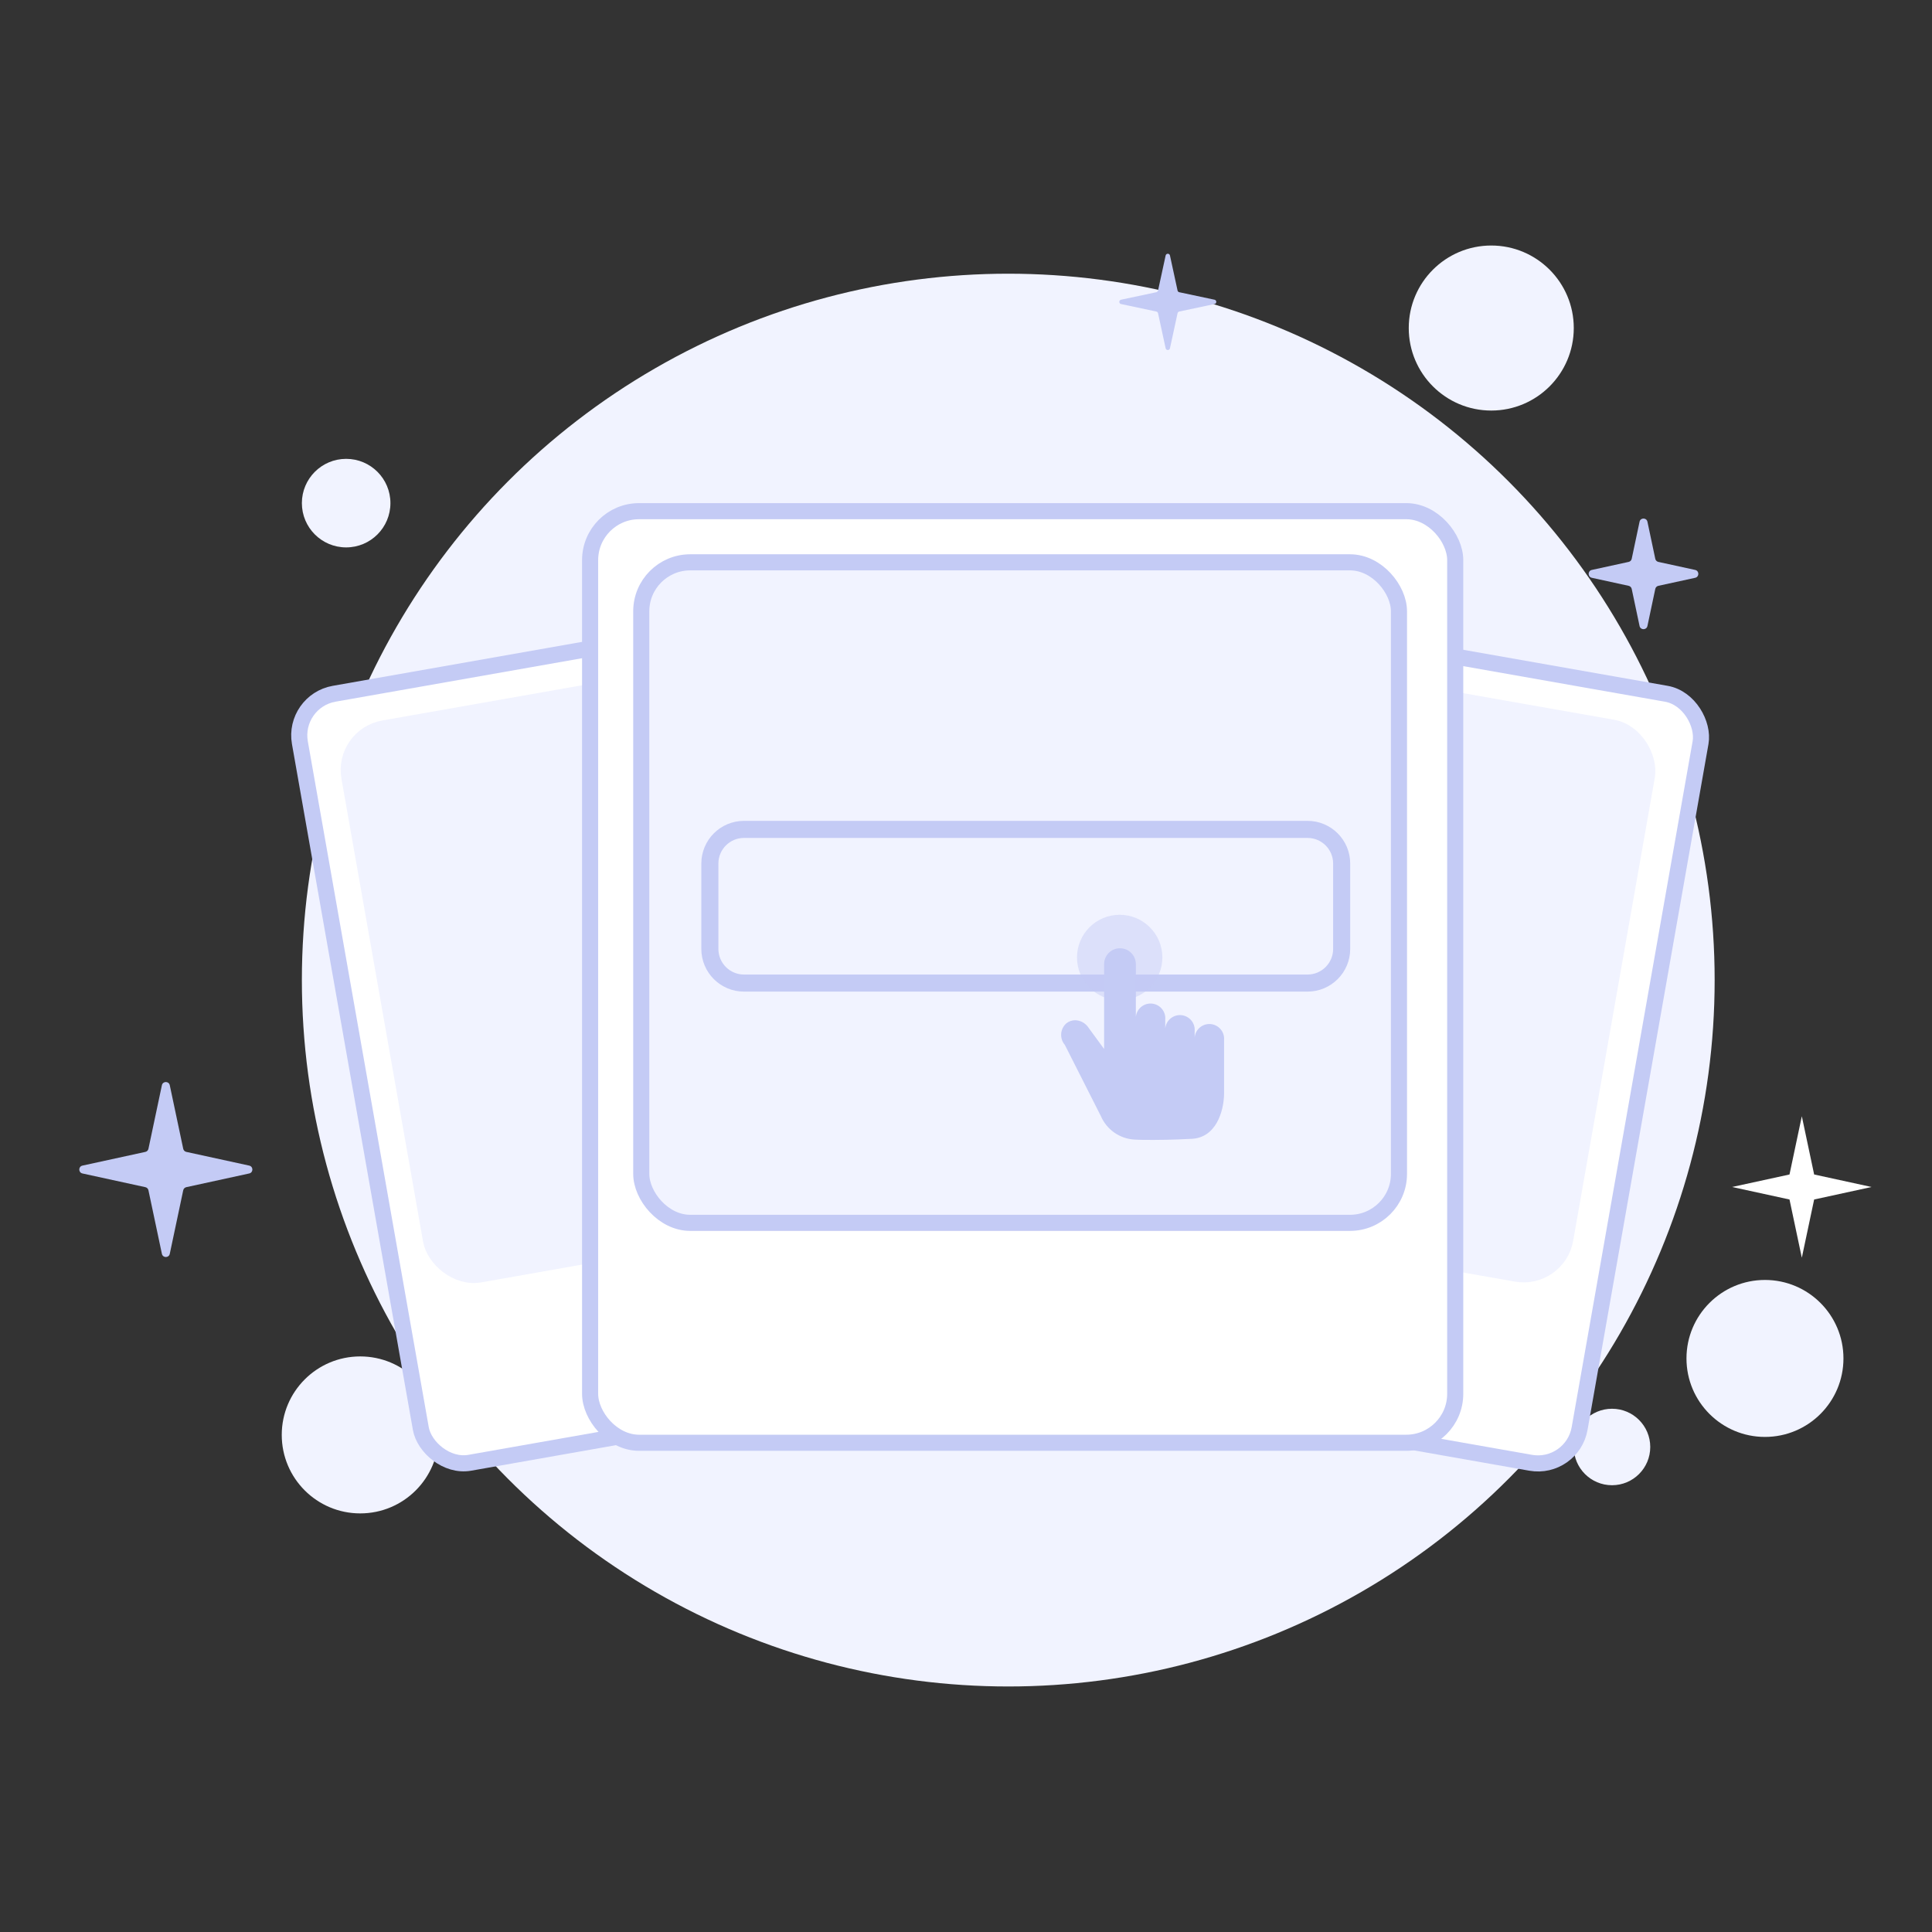 <svg width="240" height="240" viewBox="0 0 240 240" fill="none" xmlns="http://www.w3.org/2000/svg">
<rect x="0" y="0" width="240" height="240" fill="#333333" stroke="none"/>
<circle cx="125.25" cy="121.75" r="87.75" fill="#F1F3FF"/>
<circle cx="43" cy="62.5" r="5.5" fill="#F1F3FF"/>
<circle cx="185.25" cy="40.75" r="10.25" fill="#F1F3FF"/>
<circle cx="44.75" cy="178.25" r="9.75" fill="#F1F3FF"/>
<circle cx="219.25" cy="168.75" r="9.75" fill="#F1F3FF"/>
<circle cx="200.25" cy="179.75" r="4.75" fill="#F1F3FF"/>
<path d="M139.262 37.769C138.972 37.707 138.972 37.293 139.262 37.231L143.645 36.3C143.751 36.277 143.833 36.195 143.856 36.089L144.8 31.737C144.863 31.449 145.274 31.449 145.337 31.737L146.28 36.089C146.303 36.195 146.386 36.277 146.491 36.3L150.874 37.231C151.164 37.293 151.164 37.707 150.874 37.769L146.491 38.7C146.386 38.723 146.303 38.805 146.28 38.911L145.337 43.263C145.274 43.551 144.863 43.551 144.8 43.263L143.856 38.911C143.833 38.805 143.751 38.723 143.645 38.7L139.262 37.769Z" fill="#C4CBF5"/>
<path d="M20.111 134.811C20.223 134.282 20.978 134.282 21.09 134.811L22.761 142.707C22.802 142.9 22.951 143.05 23.144 143.092L30.958 144.795C31.483 144.909 31.483 145.657 30.958 145.772L23.144 147.474C22.951 147.516 22.802 147.667 22.761 147.859L21.09 155.755C20.978 156.284 20.223 156.284 20.111 155.755L18.44 147.859C18.399 147.667 18.249 147.516 18.057 147.474L10.242 145.772C9.718 145.657 9.718 144.909 10.242 144.795L18.057 143.092C18.249 143.05 18.399 142.9 18.44 142.707L20.111 134.811Z" fill="#C4CBF5"/>
<path d="M203.672 64.811C203.784 64.282 204.538 64.282 204.65 64.811L205.625 69.418C205.666 69.61 205.816 69.761 206.008 69.802L210.58 70.799C211.105 70.913 211.105 71.661 210.58 71.776L206.008 72.772C205.816 72.814 205.666 72.964 205.625 73.157L204.65 77.763C204.538 78.292 203.784 78.292 203.672 77.763L202.697 73.157C202.656 72.964 202.506 72.814 202.314 72.772L197.742 71.776C197.217 71.661 197.217 70.913 197.742 70.799L202.314 69.802C202.506 69.761 202.656 69.61 202.697 69.418L203.672 64.811Z" fill="#C4CBF5"/>
<path d="M223.829 138.665L225.36 145.899L232.491 147.452L225.36 149.006L223.829 156.239L222.298 149.006L215.168 147.452L222.298 145.899L223.829 138.665Z" fill="white"/>
<rect x="123.423" y="71.446" width="90.104" height="97.004" rx="5.246" transform="rotate(10 123.423 71.446)" fill="white" stroke="#C4CBF5" stroke-width="2"/>
<rect x="127.728" y="77.594" width="78.959" height="68.874" rx="5.246" transform="rotate(10 127.728 77.594)" fill="#F1F3FF" stroke="#F1F3FF" stroke-width="2"/>
<rect x="36.342" y="87.092" width="90.104" height="97.004" rx="5.246" transform="rotate(-10 36.342 87.092)" fill="white" stroke="#C4CBF5" stroke-width="2"/>
<rect x="42.49" y="91.398" width="78.959" height="68.874" rx="5.246" transform="rotate(-10 42.49 91.398)" fill="#F1F3FF" stroke="#F1F3FF" stroke-width="2"/>
<rect x="73.306" y="63.5" width="107.467" height="115.726" rx="6.083" fill="white" stroke="#C4CBF5" stroke-width="2"/>
<rect x="79.66" y="69.854" width="94.125" height="82.053" rx="6.083" fill="#F1F3FF" stroke="#C4CBF5" stroke-width="2"/>
<path d="M162.424 103.03H92.424C90.081 103.03 88.182 104.93 88.182 107.273V117.879C88.182 120.222 90.081 122.121 92.424 122.121H162.424C164.767 122.121 166.667 120.222 166.667 117.879V107.273C166.667 104.93 164.767 103.03 162.424 103.03Z" stroke="#C4CBF5" stroke-width="2.121"/>
<path opacity="0.45" d="M139.091 124.242C142.02 124.242 144.394 121.868 144.394 118.939C144.394 116.011 142.02 113.636 139.091 113.636C136.162 113.636 133.788 116.011 133.788 118.939C133.788 121.868 136.162 124.242 139.091 124.242Z" fill="#C4CBF5"/>
<path d="M143.235 141.605C142.386 141.605 141.594 141.605 140.873 141.559C139.984 141.499 139.13 141.195 138.403 140.68C137.676 140.166 137.106 139.461 136.753 138.643L132.279 129.8C131.951 129.418 131.787 128.922 131.823 128.419C131.859 127.917 132.092 127.449 132.472 127.118C132.783 126.868 133.171 126.733 133.57 126.737C133.863 126.746 134.152 126.818 134.415 126.948C134.678 127.079 134.909 127.265 135.094 127.494L137.126 130.268L137.156 130.304V119.767C137.156 119.244 137.364 118.743 137.734 118.373C138.103 118.003 138.605 117.796 139.128 117.796C139.65 117.796 140.152 118.003 140.521 118.373C140.891 118.743 141.099 119.244 141.099 119.767V126.661C141.076 126.407 141.106 126.151 141.187 125.91C141.269 125.669 141.4 125.447 141.571 125.259C141.743 125.071 141.952 124.921 142.185 124.818C142.419 124.715 142.67 124.662 142.925 124.662C143.18 124.662 143.432 124.715 143.665 124.818C143.898 124.921 144.107 125.071 144.279 125.259C144.451 125.447 144.581 125.669 144.663 125.91C144.744 126.151 144.774 126.407 144.751 126.661V128.098C144.729 127.844 144.759 127.588 144.84 127.347C144.922 127.106 145.052 126.884 145.224 126.696C145.396 126.508 145.605 126.358 145.838 126.255C146.071 126.152 146.323 126.099 146.578 126.099C146.833 126.099 147.084 126.152 147.318 126.255C147.551 126.358 147.76 126.508 147.932 126.696C148.103 126.884 148.234 127.106 148.316 127.347C148.397 127.588 148.427 127.844 148.404 128.098V129.205C148.381 128.951 148.412 128.696 148.493 128.454C148.574 128.213 148.705 127.991 148.877 127.803C149.049 127.615 149.258 127.465 149.491 127.362C149.724 127.259 149.976 127.206 150.231 127.206C150.485 127.206 150.737 127.259 150.97 127.362C151.203 127.465 151.412 127.615 151.584 127.803C151.756 127.991 151.887 128.213 151.968 128.454C152.05 128.696 152.08 128.951 152.057 129.205V135.926C152.021 137.993 151.087 141.478 147.8 141.478C147.561 141.489 145.54 141.606 143.239 141.606L143.235 141.605Z" fill="#C4CBF5"/>
</svg>

